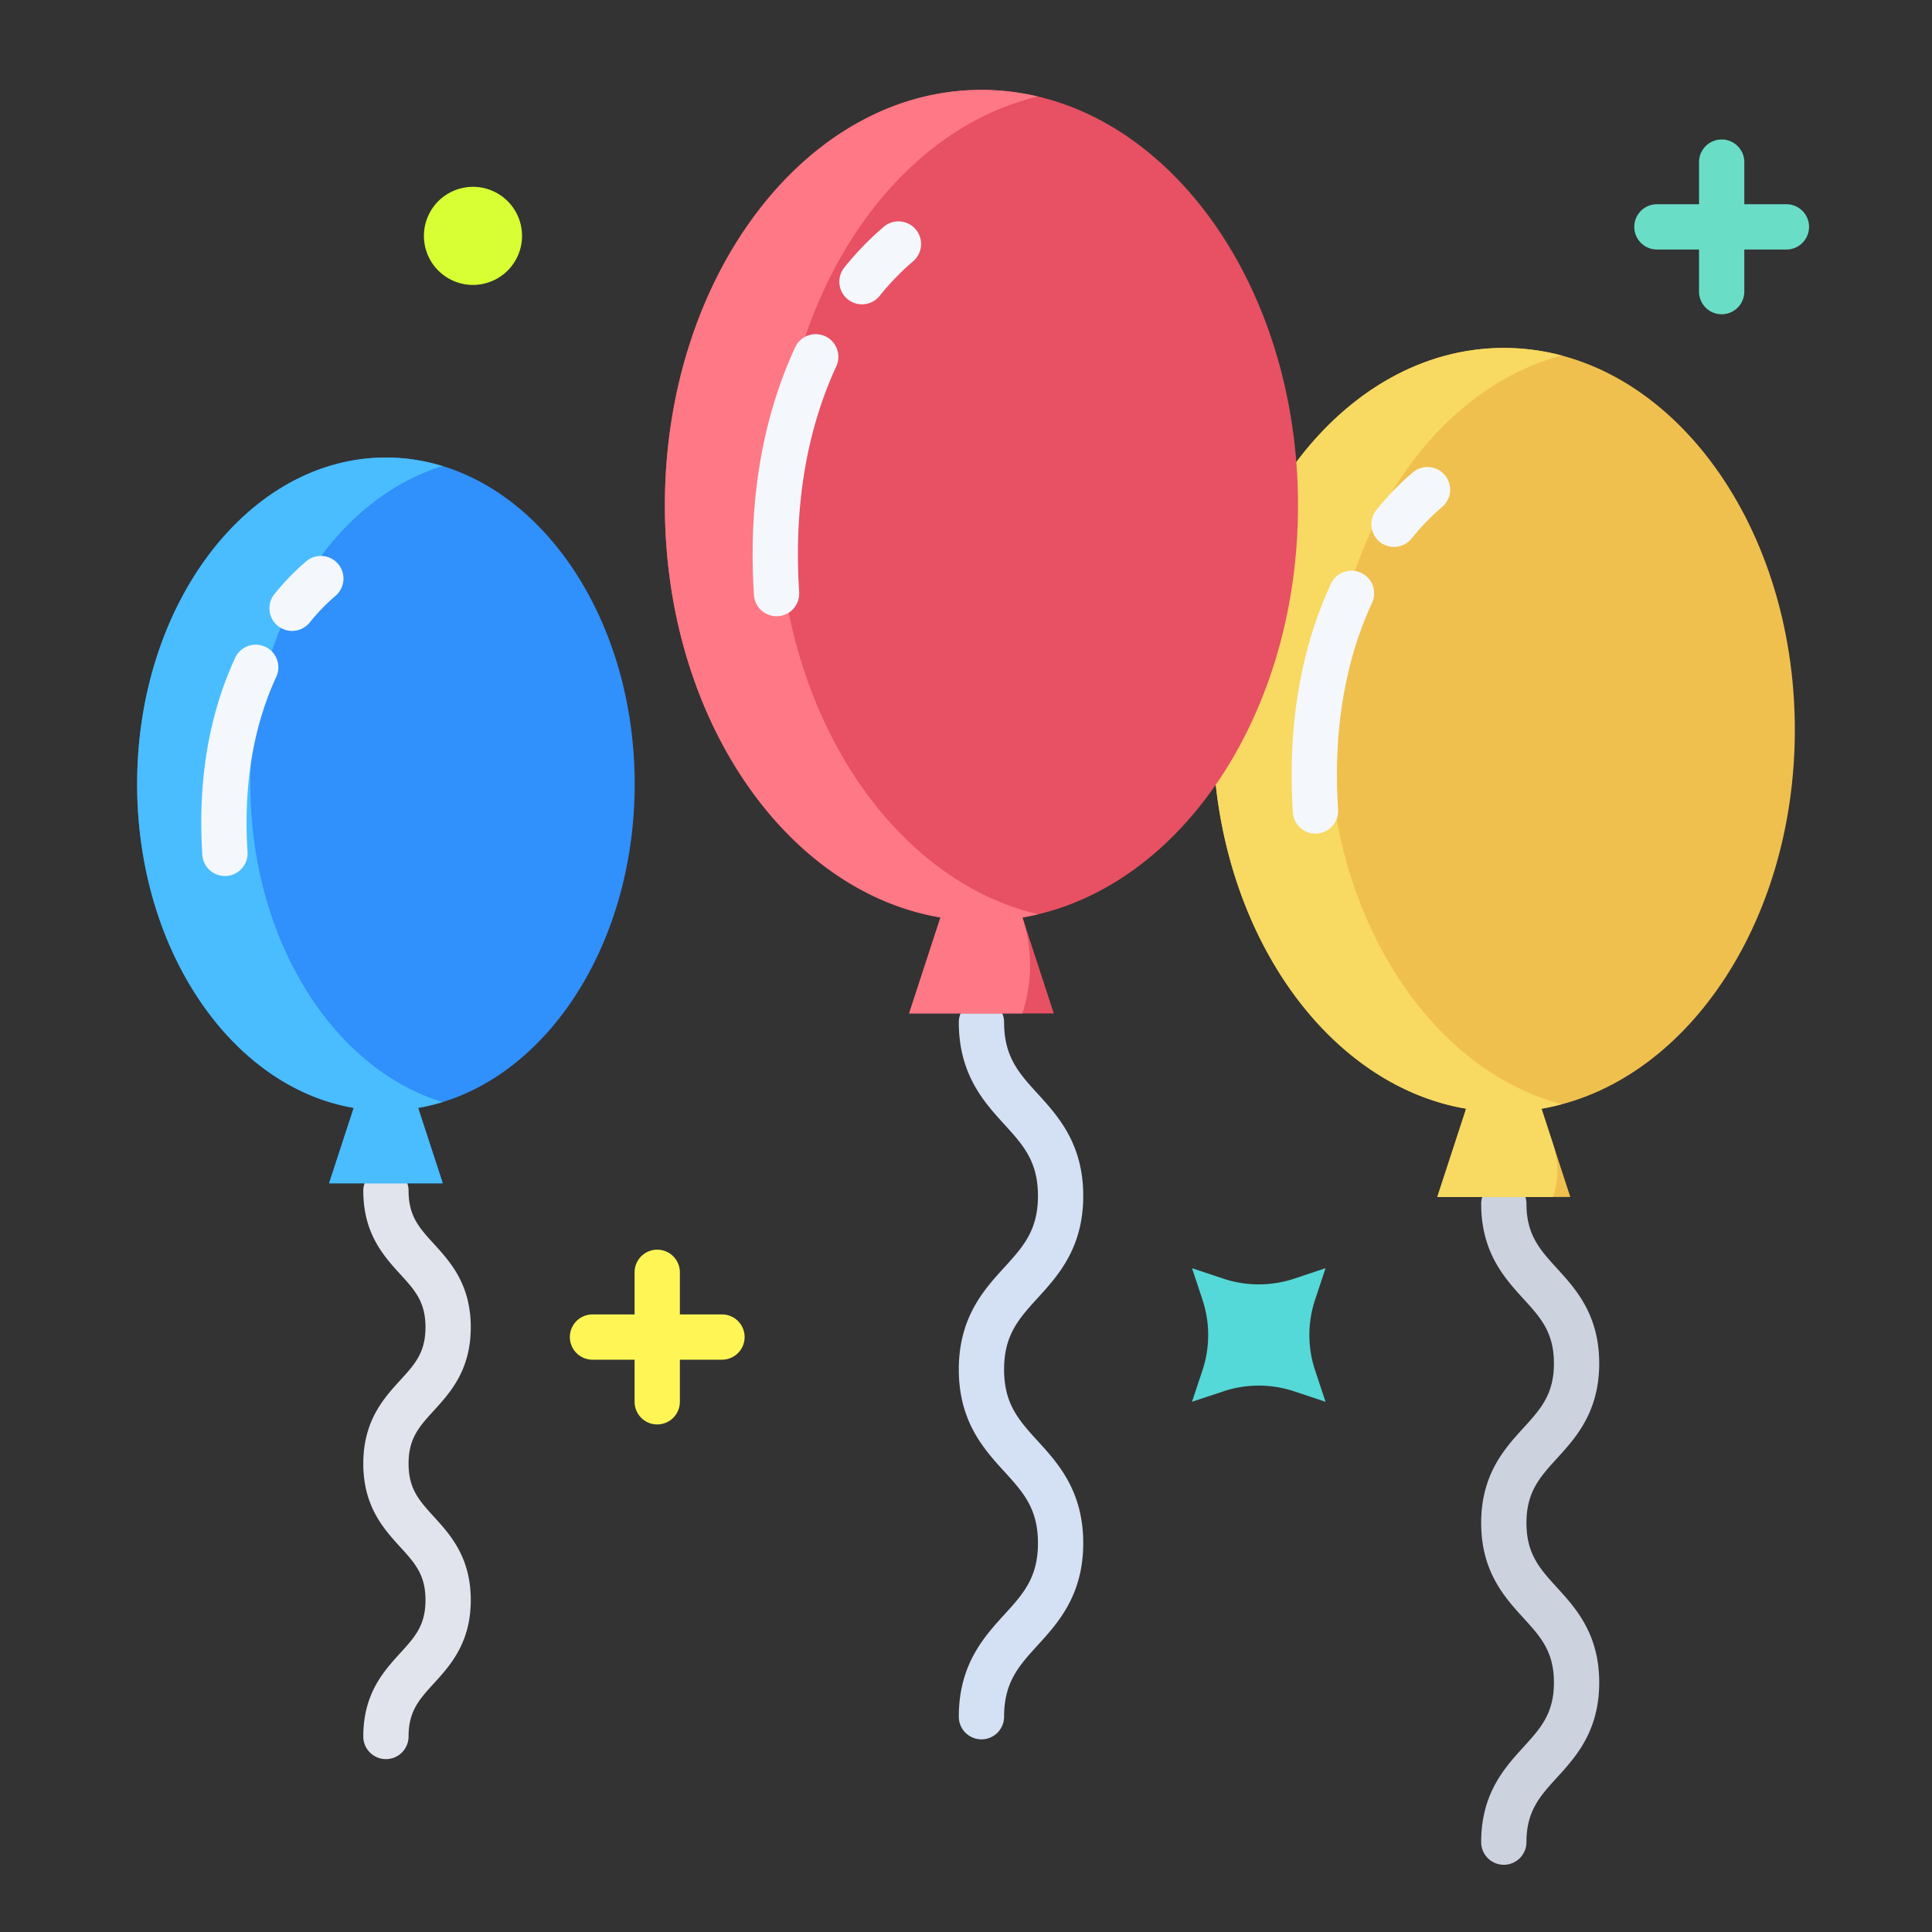 <svg id="Layer_1" height="30" viewBox="0 0 512 512" width="30" xmlns="http://www.w3.org/2000/svg" data-name="Layer 1"><rect x="0" y="0" width="512" height="512" fill="#333333" stroke="none"/><path d="m260.094 460.946a6 6 0 0 1 -6-6c0-13.827 6.684-21.158 12.054-27.048 4.984-5.467 8.921-9.785 8.921-18.963s-3.937-13.5-8.921-18.963c-5.37-5.89-12.054-13.221-12.054-27.048s6.684-21.155 12.054-27.044c4.984-5.466 8.921-9.784 8.921-18.96s-3.937-13.494-8.921-18.961c-5.37-5.889-12.054-13.219-12.054-27.045a6 6 0 0 1 12 0c0 9.177 3.937 13.494 8.921 18.961 5.37 5.889 12.054 13.219 12.054 27.045s-6.684 21.156-12.054 27.045c-4.984 5.466-8.921 9.783-8.921 18.959s3.937 13.5 8.922 18.963c5.37 5.89 12.053 13.221 12.053 27.048s-6.683 21.158-12.053 27.048c-4.985 5.467-8.922 9.785-8.922 18.963a6 6 0 0 1 -6 6z" fill="#d4e1f4"/><path d="m398.527 494.184a6 6 0 0 1 -6-6c0-12.9 6.214-19.714 11.207-25.191 4.511-4.948 8.074-8.856 8.074-17.105s-3.563-12.158-8.074-17.1c-4.993-5.476-11.207-12.292-11.207-25.19s6.214-19.712 11.207-25.187c4.511-4.948 8.074-8.855 8.074-17.1s-3.563-12.156-8.074-17.1c-4.993-5.475-11.207-12.29-11.207-25.187a6 6 0 0 1 12 0c0 8.247 3.563 12.155 8.074 17.1 4.993 5.476 11.207 12.291 11.207 25.188s-6.214 19.712-11.207 25.188c-4.511 4.947-8.074 8.854-8.074 17.1s3.563 12.157 8.074 17.1c4.993 5.476 11.207 12.292 11.207 25.19s-6.214 19.714-11.206 25.19c-4.512 4.948-8.075 8.856-8.075 17.106a6 6 0 0 1 -6 5.998z" fill="#ccd3df"/><path d="m102.276 466.184a6 6 0 0 1 -6-6c0-11.363 5.438-17.327 9.807-22.12 3.875-4.25 6.675-7.32 6.675-14.035s-2.8-9.785-6.675-14.035c-4.369-4.792-9.807-10.757-9.807-22.12s5.438-17.326 9.807-22.117c3.875-4.25 6.675-7.32 6.675-14.033s-2.8-9.784-6.675-14.033c-4.369-4.792-9.807-10.755-9.807-22.118a6 6 0 0 1 12 0c0 6.713 2.8 9.783 6.675 14.032 4.369 4.792 9.807 10.756 9.807 22.119s-5.438 17.326-9.808 22.118c-3.874 4.249-6.674 7.32-6.674 14.032s2.8 9.785 6.675 14.035c4.369 4.793 9.807 10.757 9.807 22.12s-5.438 17.328-9.807 22.12c-3.875 4.25-6.675 7.321-6.675 14.035a6 6 0 0 1 -6 6z" fill="#e2e4ed"/><path d="m475.65 193.43c0-55.9-34.53-101.22-77.12-101.22-21.53 0-40.99 11.58-54.99 30.24l-21.44 85.65.11.07c4.97 44.65 32.14 79.84 66.33 85.65l-7.64 23.39h35.25l-7.64-23.39c37.88-6.43 67.14-48.93 67.14-100.39z" fill="#f0c04e"/><path d="m134.54 53.32a13 13 0 1 1 -18.39 0 13.007 13.007 0 0 1 18.39 0z" fill="#d8ff33"/><path d="m351.29 336.08-2.76 8.3a29.7 29.7 0 0 0 0 18.82l2.76 8.29-8.29-2.76a29.7 29.7 0 0 0 -18.82 0l-8.29 2.76 2.76-8.29a29.7 29.7 0 0 0 0-18.82l-2.76-8.3 8.29 2.77a29.841 29.841 0 0 0 18.82 0z" fill="#55d8d8"/><path d="m168.2 207.78c0 43.99-25.01 80.32-57.39 85.82l6.53 19.99h-30.13l6.53-19.99c-32.38-5.5-57.39-41.83-57.39-85.82 0-47.78 29.52-86.53 65.93-86.53s65.92 38.75 65.92 86.53z" fill="#3090fc"/><path d="m413.875 292.628c-35.239-9.348-61.775-50.2-61.775-99.2s26.536-89.874 61.775-99.213a59.768 59.768 0 0 0 -15.345-2.005c-21.53 0-40.99 11.58-54.99 30.24l-21.44 85.65.11.07c4.97 44.65 32.14 79.84 66.33 85.65l-7.64 23.39h30.7a22.436 22.436 0 0 0 0-13.93l-3.09-9.46c1.811-.307 3.596-.72 5.365-1.192z" fill="#f8d961"/><path d="m117.275 292.055c-29.183-8.92-50.925-43.263-50.925-84.275s21.749-75.333 50.928-84.252a51.128 51.128 0 0 0 -15-2.278c-36.41 0-65.93 38.75-65.93 86.53 0 43.99 25.01 80.32 57.39 85.82l-6.53 19.99h30l.065-.2-6.463-19.79a51.832 51.832 0 0 0 6.465-1.545z" fill="#49bdff"/><path d="m343.54 122.45q.45 5.655.45 11.48c0 28.57-8.29 54.6-21.89 74.17-13.03 18.78-30.96 31.61-51.14 35.04l8.31 25.44h-38.35l8.31-25.44c-41.21-7-73.03-53.22-73.03-109.21 0-60.81 37.56-110.11 83.89-110.11 43.39 0 79.08 43.22 83.45 98.63z" fill="#e75163"/><path d="m275.082 242.292c-39.182-9.292-68.882-54.266-68.882-108.362s29.713-99.063 68.881-108.35a64.925 64.925 0 0 0 -14.991-1.76c-46.33 0-83.89 49.3-83.89 110.11 0 55.99 31.82 102.21 73.03 109.21l-8.31 25.44h30l.04-.123a40.764 40.764 0 0 0 0-25.317c1.386-.235 2.758-.525 4.122-.848z" fill="#ff7885"/><g fill="#f4f8fc"><path d="m205.789 163.306a6 6 0 0 1 -5.982-5.616c-1.567-24.454 2.106-46.54 10.919-65.644a6 6 0 1 1 10.9 5.027c-7.968 17.272-11.279 37.408-9.84 59.849a6 6 0 0 1 -5.6 6.372q-.203.012-.397.012z"/><path d="m228.435 80.65a6 6 0 0 1 -4.661-9.774 80.707 80.707 0 0 1 10.46-10.8 6 6 0 0 1 7.759 9.154 68.635 68.635 0 0 0 -8.89 9.189 5.988 5.988 0 0 1 -4.668 2.231z"/><path d="m348.607 220.917a6 6 0 0 1 -5.982-5.617c-1.446-22.56 1.945-42.941 10.081-60.576a6 6 0 1 1 10.9 5.026c-7.29 15.8-10.319 34.235-9 54.783a6 6 0 0 1 -5.606 6.367c-.134.013-.264.017-.393.017z"/><path d="m369.424 144.936a6 6 0 0 1 -4.661-9.774 74.587 74.587 0 0 1 9.679-9.989 6 6 0 0 1 7.759 9.154 62.629 62.629 0 0 0 -8.109 8.382 5.987 5.987 0 0 1 -4.668 2.227z"/><path d="m59.6 232.15a6 6 0 0 1 -5.982-5.616c-1.245-19.431 1.68-37 8.7-52.2a6 6 0 0 1 10.9 5.026c-6.17 13.377-8.733 28.991-7.616 46.409a6 6 0 0 1 -5.6 6.372q-.202.009-.402.009z"/><path d="m77.4 167.2a6 6 0 0 1 -4.661-9.774 64.586 64.586 0 0 1 8.388-8.655 6 6 0 1 1 7.759 9.154 52.621 52.621 0 0 0 -6.817 7.048 5.989 5.989 0 0 1 -4.669 2.227z"/></g><path d="m191.331 348.334h-11.157v-11.156a6 6 0 0 0 -12 0v11.156h-11.156a6 6 0 1 0 0 12h11.156v11.156a6 6 0 0 0 12 0v-11.156h11.157a6 6 0 0 0 0-12z" fill="#fff655"/><path d="m473.417 54.125h-11.156v-11.157a6 6 0 0 0 -12 0v11.157h-11.156a6 6 0 0 0 0 12h11.156v11.156a6 6 0 0 0 12 0v-11.156h11.156a6 6 0 0 0 0-12z" fill="#6addc7"/></svg>